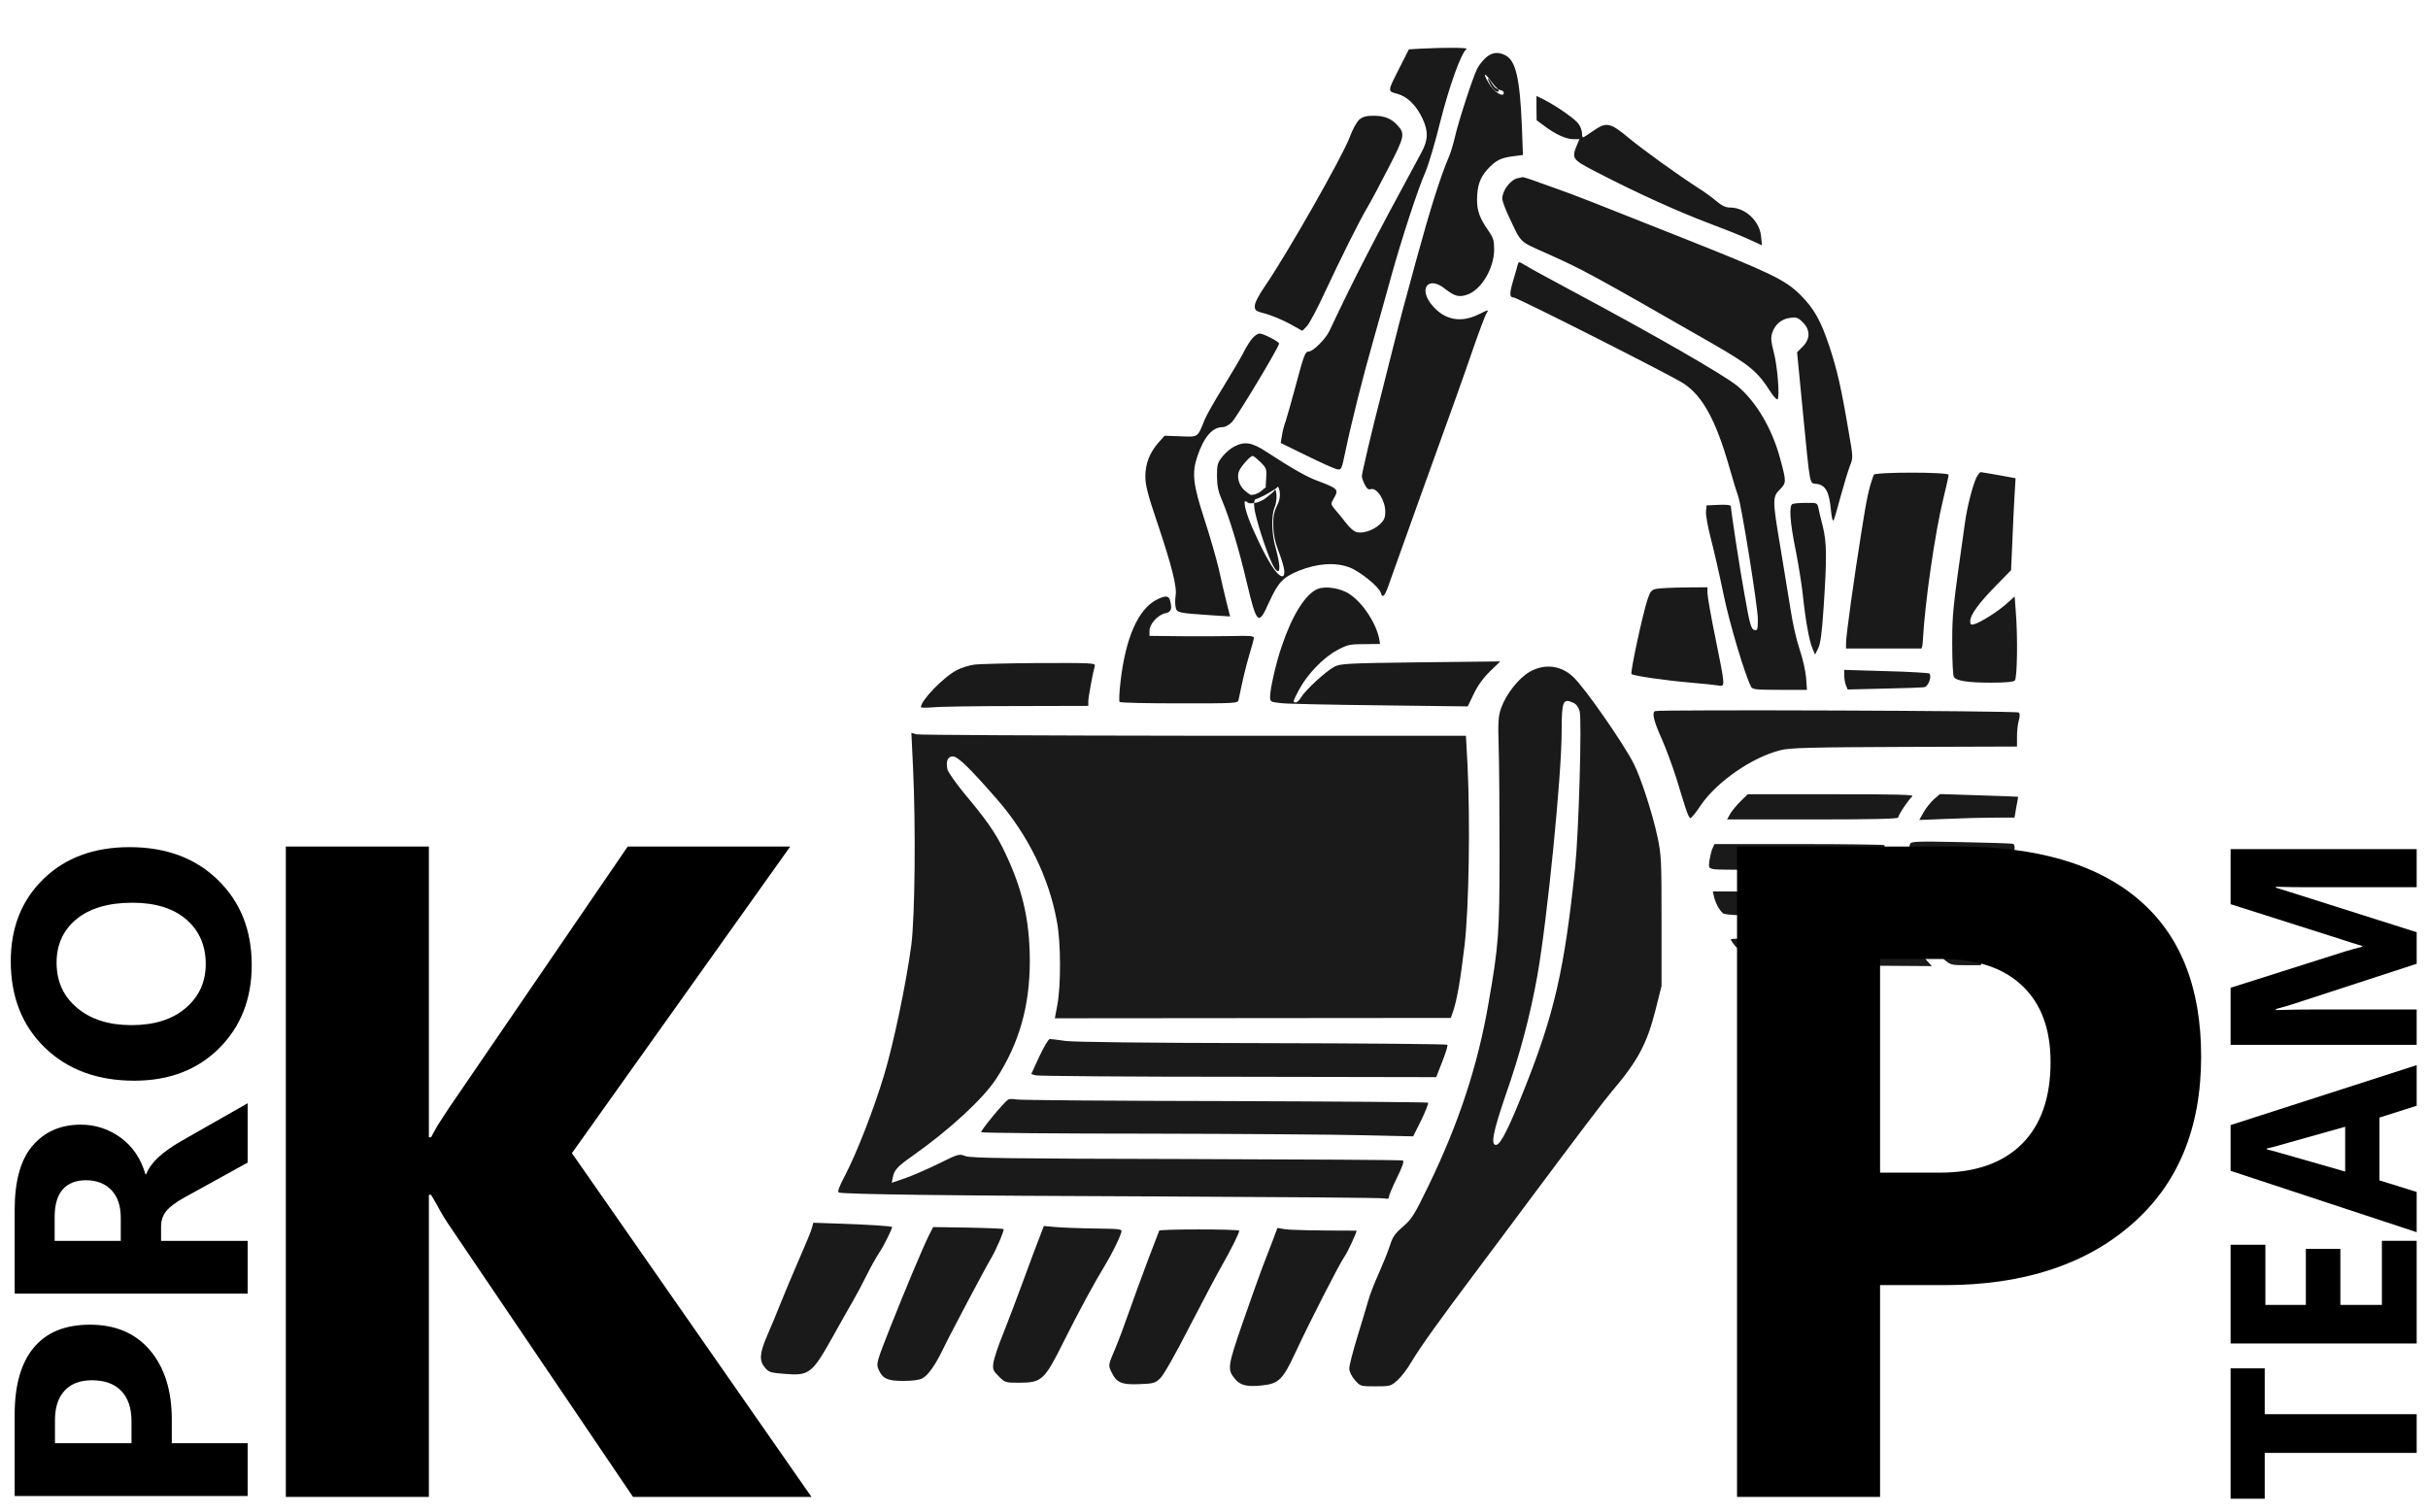 

<svg
   width="283.289mm"
   height="176.406mm"
   viewBox="0 0 283.289 176.406"
   version="1.1"
   id="svg1"
   xml:space="preserve"
   sodipodi:docname="Pro Kop Team logo crni.svg"
   inkscape:version="1.3.2 (091e20e, 2023-11-25, custom)"
   inkscape:export-filename="Pro Kop Team logo.png"
   inkscape:export-xdpi="1000"
   inkscape:export-ydpi="1000"
   xmlns:inkscape="http://www.inkscape.org/namespaces/inkscape"
   xmlns:sodipodi="http://sodipodi.sourceforge.net/DTD/sodipodi-0.dtd"
   xmlns="http://www.w3.org/2000/svg"
   xmlns:svg="http://www.w3.org/2000/svg"><sodipodi:namedview
     id="namedview1"
     pagecolor="#ffffff"
     bordercolor="#000000"
     borderopacity="0.25"
     inkscape:showpageshadow="2"
     inkscape:pageopacity="0.0"
     inkscape:pagecheckerboard="0"
     inkscape:deskcolor="#d1d1d1"
     inkscape:document-units="mm"
     inkscape:zoom="0.70710678"
     inkscape:cx="461.74073"
     inkscape:cy="345.77522"
     inkscape:window-width="1920"
     inkscape:window-height="991"
     inkscape:window-x="-9"
     inkscape:window-y="-9"
     inkscape:window-maximized="1"
     inkscape:current-layer="layer1" /><defs
     id="defs1" /><g
     inkscape:label="Layer 1"
     inkscape:groupmode="layer"
     id="layer1"
     transform="translate(12.686,-43.795)"><g
       transform="matrix(0.021,0,0,-0.021,47.513,237.693)"
       fill="#000000"
       stroke="none"
       id="Korpa2"
       style="fill:#1a1a1a"><path
         id="path89"
         style="font-variation-settings:'opsz' 36, 'wght' 700;fill:#1a1a1a;fill-opacity:1;stroke:none;stroke-width:0.145;stroke-dasharray:none"
         transform="matrix(46.519,0,0,-46.519,-2210.285,11057.297)"
         d="m 165.145,50.504 c -0.367,-0.114 -0.877,-0.53 -1.206,-0.985 -0.096,-0.133 -0.473,-0.773 -0.555,-0.943 -0.122,-0.252 -0.174,-0.423 -0.136,-0.443 0.068,-0.036 0.325,0.239 0.702,0.749 0.34,0.461 0.569,0.719 0.818,0.923 0.159,0.13 0.254,0.18 0.366,0.192 0.152,0.016 0.252,0.069 0.314,0.168 0.05,0.079 0.062,0.15 0.04,0.228 -0.037,0.132 -0.154,0.17 -0.343,0.112 z M 138.787,107.962 c -0.565,-0.344 -1.389,-1.629 -2.451,-3.819 -1.107,-2.284 -1.727,-3.922 -1.781,-4.711 l -0.022,-0.309 0.347,-0.046 c 0.375,-0.05 0.879,-0.188 1.35,-0.37 0.573,-0.221 2.081,-1.104 2.232,-1.306 l 0.057,-0.077 0.05,0.083 c 0.153,0.252 0.227,0.791 0.166,1.214 -0.054,0.376 -0.142,0.639 -0.373,1.107 -0.318,0.646 -0.435,1.339 -0.396,2.356 0.036,0.949 0.191,1.773 0.476,2.536 0.475,1.272 0.722,2.051 0.811,2.555 0.057,0.319 0.033,0.673 -0.052,0.785 -0.085,0.113 -0.232,0.114 -0.415,0.002 z m -3.565,-8.633 c 0.164,0.006 0.326,-0.017 0.488,-0.039 0.115,-0.019 0.23,-0.034 0.342,-0.066 0.058,-0.016 0.11,-0.036 0.166,-0.056 0.14,-0.053 0.276,-0.119 0.41,-0.186 0.027,-0.015 0.053,-0.03 0.08,-0.044 0.038,-0.02 0.095,-0.049 0.129,-0.07 0.097,-0.06 0.187,-0.129 0.277,-0.2 0.156,-0.118 0.3,-0.251 0.457,-0.369 0.184,-0.125 0.34,-0.282 0.49,-0.444 0.481,-0.518 -0.252,-1.199 -0.733,-0.68 v 0 c -0.112,0.12 -0.225,0.239 -0.364,0.329 -0.161,0.124 -0.313,0.258 -0.474,0.382 -0.087,0.071 -0.012,0.011 -0.112,0.086 -0.01,0.007 -0.018,0.016 -0.028,0.022 -0.054,0.034 -0.113,0.058 -0.167,0.092 -0.1,0.05 -0.201,0.099 -0.305,0.141 -0.035,0.013 -0.072,0.03 -0.109,0.039 -0.064,0.015 -0.129,0.021 -0.193,0.033 -0.117,0.016 -0.234,0.036 -0.352,0.03 -0.707,0 -0.707,1 0,1 z m 2.576,88.32 c -0.387,0.989 -0.903,2.365 -1.182,3.074 -0.279,0.709 -1.29,3.568 -2.257,6.341 -1.87,5.417 -1.913,5.718 -0.946,6.879 0.645,0.752 1.397,0.946 3.224,0.752 1.999,-0.215 2.472,-0.688 3.998,-3.977 1.827,-3.912 5.331,-10.748 5.89,-11.501 0.322,-0.43 1.505,-3.01 1.376,-3.01 -4.88,0 -7.825,-0.065 -8.534,-0.172 l -0.903,-0.15 z m -13.457,-1.44 c -0.043,0.107 -0.666,1.763 -1.397,3.654 -0.709,1.892 -1.72,4.643 -2.236,6.126 -0.516,1.483 -1.268,3.504 -1.698,4.493 -0.752,1.763 -0.752,1.827 -0.408,2.537 0.623,1.354 1.225,1.612 3.332,1.526 1.72,-0.065 1.913,-0.107 2.537,-0.709 0.387,-0.365 1.806,-2.859 3.418,-6.019 1.526,-2.945 3.267,-6.255 3.869,-7.309 1.161,-2.021 2.236,-4.192 2.128,-4.299 -0.193,-0.193 -9.48,-0.193 -9.544,0 z m -14.252,0.688 c -0.279,0.688 -1.161,3.031 -1.956,5.224 -0.795,2.193 -1.913,5.095 -2.451,6.449 -0.559,1.354 -1.053,2.881 -1.139,3.375 -0.107,0.838 -0.065,0.967 0.645,1.677 0.731,0.731 0.795,0.752 2.386,0.752 2.752,0 3.052,-0.279 5.374,-4.944 1.784,-3.568 3.611,-6.943 4.923,-9.093 0.817,-1.354 1.698,-3.117 1.935,-3.912 0.129,-0.408 0.021,-0.43 -3.138,-0.473 -1.784,-0.021 -3.912,-0.107 -4.686,-0.172 l -1.419,-0.129 z m -13.242,-0.15 c -0.774,1.569 -2.73,6.234 -4.6,10.942 -1.655,4.192 -1.72,4.407 -1.44,5.073 0.473,1.118 1.075,1.397 2.988,1.397 1.053,0 1.913,-0.107 2.279,-0.322 0.645,-0.322 1.569,-1.634 2.429,-3.439 0.666,-1.419 5.009,-9.63 5.74,-10.856 0.645,-1.075 1.634,-3.418 1.505,-3.525 -0.043,-0.043 -1.956,-0.129 -4.256,-0.172 l -4.149,-0.065 z m -13.973,-0.903 c -0.064,0.322 -0.752,1.978 -1.505,3.697 -0.752,1.72 -1.741,4.084 -2.214,5.267 -0.473,1.182 -1.204,2.967 -1.634,3.934 -0.924,2.128 -0.967,3.01 -0.258,3.848 0.451,0.537 0.688,0.602 2.408,0.731 2.859,0.236 3.224,-0.043 5.675,-4.428 0.86,-1.548 1.913,-3.418 2.365,-4.192 0.451,-0.774 1.225,-2.214 1.72,-3.224 0.494,-1.01 1.182,-2.214 1.505,-2.687 0.473,-0.688 1.505,-2.773 1.505,-3.01 0,-0.107 -2.924,-0.301 -6.277,-0.408 l -3.138,-0.107 z m 23.41,-15.284 c -0.602,0.43 -3.332,3.762 -3.203,3.891 0.086,0.086 9.114,0.172 20.056,0.172 10.963,0.021 22.55,0.107 25.731,0.193 l 5.804,0.129 0.967,-1.935 c 0.516,-1.075 0.881,-1.999 0.817,-2.085 -0.086,-0.065 -11.006,-0.15 -24.291,-0.193 -13.285,-0.021 -24.484,-0.107 -24.893,-0.193 -0.408,-0.086 -0.86,-0.065 -0.989,0.021 z m 3.74,-5.159 -0.967,2.107 0.537,0.15 c 0.301,0.086 11.178,0.172 24.184,0.172 l 23.646,0.043 0.731,-1.87 c 0.408,-1.032 0.688,-1.935 0.602,-1.999 -0.086,-0.086 -9.996,-0.172 -22.034,-0.193 -14.037,-0.021 -22.485,-0.129 -23.539,-0.258 -0.903,-0.129 -1.763,-0.236 -1.913,-0.236 -0.15,0 -0.709,0.946 -1.247,2.085 z m 106.837,-13.113 c 0.258,0.473 0.795,1.161 1.225,1.526 0.731,0.645 0.86,0.688 2.558,0.688 h 1.806 l 0.602,-1.182 c 0.451,-0.838 0.559,-1.225 0.387,-1.397 -0.129,-0.129 -1.655,-0.279 -3.611,-0.365 l -3.396,-0.129 z m -24.248,-0.881 c 0,0.322 1.354,1.784 2.171,2.365 l 0.903,0.623 4.213,0.065 c 2.322,0.021 7.029,0.065 10.469,0.107 l 6.255,0.043 -1.032,-1.139 c -0.58,-0.645 -1.053,-1.333 -1.053,-1.526 0,-0.344 -0.473,-0.387 -5.955,-0.516 -7.481,-0.193 -15.972,-0.193 -15.972,-0.021 z m 21.625,-5.245 c 0.215,0.731 0.731,1.741 1.118,2.15 0.279,0.344 0.817,0.387 4.987,0.387 h 4.665 l 0.473,-1.204 c 0.344,-0.924 0.408,-1.29 0.215,-1.505 -0.193,-0.236 -1.376,-0.301 -5.933,-0.301 h -5.675 z m -23.646,0.107 c 0.193,0.838 0.645,1.655 1.075,2.021 0.301,0.236 2.193,0.322 10.748,0.408 l 10.361,0.107 -0.322,-0.623 c -0.172,-0.344 -0.451,-1.032 -0.58,-1.505 l -0.258,-0.881 -10.576,-0.065 -10.576,-0.043 z m 23.431,-6.255 c -0.258,0.666 -0.15,2.623 0.172,2.73 0.15,0.065 -5.344,18.667 6.126,0 10.766,18.459 4.762,5.963 5.933,-0.58 0.322,-1.591 0.322,-2.064 0.065,-2.15 -0.15,-0.065 -2.945,-0.15 -6.212,-0.215 -5.31,-0.107 -5.955,-0.086 -6.083,0.215 z m -23.602,0.537 c -0.129,0.279 -0.279,0.924 -0.365,1.44 -0.107,0.903 -0.107,0.924 0.602,1.053 0.408,0.065 5.073,0.086 10.404,0.065 l 9.673,-0.065 0.172,-1.376 c 0.086,-0.752 0.107,-1.419 0.043,-1.505 -0.086,-0.065 -4.686,-0.129 -10.211,-0.129 h -10.082 z m 26.44,-5.868 c -0.387,0.365 -0.946,1.053 -1.225,1.548 l -0.516,0.924 3.289,-0.129 c 1.806,-0.086 4.364,-0.15 5.675,-0.15 h 2.408 l 0.215,-1.247 c 0.129,-0.666 0.236,-1.247 0.215,-1.247 0,-0.021 -2.107,-0.086 -4.686,-0.172 l -4.643,-0.15 z m -23.066,0.215 c -0.473,0.473 -1.032,1.139 -1.247,1.505 l -0.387,0.688 h 10.211 c 7.137,0 10.232,-0.065 10.232,-0.236 0,-0.301 1.247,-2.15 1.677,-2.515 0.279,-0.215 -1.634,-0.258 -9.652,-0.258 h -9.996 z m -98.862,-4.106 c 0.344,7.094 0.236,17.799 -0.193,21.238 -0.58,4.45 -2.128,11.866 -3.267,15.628 -1.247,4.127 -3.289,9.351 -4.643,11.931 -0.752,1.419 -0.946,1.999 -0.752,2.064 0.58,0.215 13.306,0.387 38.715,0.473 14.317,0.065 26.226,0.15 26.505,0.236 0.322,0.086 0.473,0.043 0.473,-0.172 0,-0.172 0.43,-1.204 0.967,-2.3 0.666,-1.354 0.881,-1.999 0.688,-2.064 -0.129,-0.065 -11.759,-0.129 -25.839,-0.172 -21.088,-0.043 -25.71,-0.107 -26.376,-0.344 -0.774,-0.301 -0.838,-0.279 -3.224,0.903 -1.333,0.645 -3.138,1.44 -4.02,1.741 l -1.569,0.537 0.129,-0.666 c 0.172,-0.86 0.559,-1.29 2.279,-2.494 4.514,-3.181 8.513,-6.879 10.082,-9.286 2.73,-4.213 3.998,-8.663 3.998,-14.08 -0.021,-5.052 -0.924,-8.814 -3.267,-13.543 -0.946,-1.87 -2.021,-3.418 -4.536,-6.406 -1.053,-1.29 -1.978,-2.601 -2.042,-2.924 -0.193,-0.967 0.043,-1.526 0.645,-1.526 0.602,0 1.935,1.29 5.245,5.073 3.74,4.278 6.255,9.415 7.201,14.704 0.473,2.515 0.473,7.567 0.043,9.888 l -0.301,1.612 23.646,-0.021 23.646,-0.021 0.279,-0.795 c 0.473,-1.419 0.881,-3.783 1.376,-7.975 0.516,-4.557 0.666,-14.747 0.344,-21.389 l -0.193,-3.547 H 128.49 c -17.885,-0.021 -32.782,-0.086 -33.126,-0.172 l -0.623,-0.172 z m 88.651,-6.642 c -0.43,0.15 -0.193,1.161 0.774,3.31 0.537,1.225 1.311,3.332 1.741,4.686 0.408,1.354 0.903,2.988 1.118,3.611 0.193,0.645 0.451,1.161 0.559,1.182 0.129,0 0.688,-0.688 1.268,-1.569 1.913,-2.795 6.126,-5.718 9.523,-6.556 1.118,-0.279 3.461,-0.344 14.79,-0.387 l 13.435,-0.043 v -1.182 c 0,-0.645 0.086,-1.526 0.215,-1.935 0.15,-0.494 0.129,-0.817 0,-0.946 -0.215,-0.215 -42.842,-0.365 -43.423,-0.172 z m 22.571,-4.278 c 0,0.344 0.086,0.881 0.193,1.161 l 0.215,0.537 4.364,-0.107 c 2.408,-0.043 4.579,-0.129 4.815,-0.172 0.473,-0.107 0.903,-1.333 0.58,-1.634 -0.107,-0.065 -2.429,-0.215 -5.159,-0.279 l -5.009,-0.15 z m -37.576,-0.408 c -1.333,0.774 -2.816,2.666 -3.418,4.364 -0.322,0.967 -0.365,1.591 -0.279,4.557 0.065,1.892 0.107,7.545 0.107,12.575 0,9.759 -0.107,11.157 -1.311,18.036 -1.29,7.502 -3.547,14.36 -7.18,21.862 -1.698,3.504 -1.999,3.977 -3.052,4.88 -0.946,0.817 -1.225,1.204 -1.548,2.236 -0.215,0.688 -0.817,2.171 -1.311,3.289 -0.516,1.118 -1.096,2.623 -1.29,3.332 -0.193,0.709 -0.795,2.666 -1.311,4.364 -0.516,1.698 -0.946,3.375 -0.946,3.697 0,0.387 0.258,0.924 0.666,1.397 0.666,0.752 0.666,0.752 2.472,0.752 1.763,0 1.827,-0.021 2.623,-0.731 0.451,-0.408 1.182,-1.354 1.612,-2.107 1.225,-2.021 3.138,-4.708 8.319,-11.608 0.881,-1.182 3.117,-4.149 4.944,-6.621 6.879,-9.222 9.781,-13.048 10.748,-14.188 3.074,-3.611 4.17,-5.654 5.202,-9.738 l 0.709,-2.838 v -7.739 c 0,-7.309 -0.021,-7.868 -0.494,-10.103 -0.602,-2.795 -1.956,-6.965 -2.816,-8.685 -1.29,-2.515 -5.826,-9.05 -7.244,-10.383 -1.483,-1.397 -3.418,-1.612 -5.202,-0.602 z m 5.224,3.697 c 0.344,0.15 0.623,0.516 0.752,1.01 0.279,1.053 -0.107,14.489 -0.537,18.637 -1.268,12.188 -2.494,17.541 -6.083,26.527 -1.763,4.45 -2.795,6.535 -3.31,6.621 -0.752,0.15 -0.43,-1.505 1.118,-6.019 1.72,-4.901 2.924,-9.523 3.762,-14.188 1.204,-6.857 2.902,-23.947 2.902,-29.192 0,-3.611 0.15,-3.977 1.397,-3.396 z m -71.583,-4.557 c -0.602,0.086 -1.505,0.365 -2.042,0.645 -1.548,0.795 -4.299,3.611 -4.299,4.428 0,0.086 0.645,0.086 1.462,0.021 0.795,-0.086 5.288,-0.15 9.996,-0.15 l 8.534,-0.021 v -0.537 c 0,-0.494 0.537,-3.375 0.774,-4.235 0.107,-0.344 -0.301,-0.365 -6.621,-0.344 -3.697,0.021 -7.223,0.107 -7.803,0.193 z m 21.776,-7.739 c -2.193,1.161 -3.676,4.557 -4.278,9.781 -0.15,1.247 -0.193,2.322 -0.107,2.408 0.086,0.107 3.31,0.172 7.137,0.172 6.814,0 6.986,0 7.072,-0.43 0.537,-2.601 0.86,-3.934 1.29,-5.396 0.301,-0.967 0.537,-1.87 0.537,-2.021 0,-0.193 -0.623,-0.258 -2.408,-0.193 -1.333,0.021 -4.149,0.043 -6.234,0.021 l -3.826,-0.043 v -0.623 c 0,-0.795 1.032,-1.913 1.913,-2.085 0.688,-0.15 0.817,-0.494 0.537,-1.548 -0.172,-0.58 -0.58,-0.58 -1.634,-0.043 z m 59.696,-1.311 c -0.559,0.107 -0.709,0.301 -1.032,1.268 -0.58,1.763 -2.085,8.728 -1.913,8.9 0.215,0.215 4.084,0.774 7.137,1.032 1.483,0.129 2.945,0.279 3.289,0.344 0.774,0.15 0.774,0.107 -0.387,-5.611 -0.537,-2.601 -0.967,-5.052 -0.967,-5.439 v -0.688 l -2.73,0.021 c -1.526,0.021 -3.031,0.086 -3.396,0.172 z m -40.456,0.021 c -1.44,0.602 -3.031,3.16 -4.256,6.814 -0.688,1.978 -1.376,5.052 -1.397,5.998 0,0.666 0.021,0.666 1.354,0.817 0.731,0.086 6.04,0.193 11.78,0.258 l 10.469,0.129 0.709,-1.462 c 0.451,-0.967 1.118,-1.913 1.935,-2.709 l 1.247,-1.204 -9.501,0.107 c -8.706,0.107 -9.566,0.15 -10.297,0.516 -0.967,0.494 -3.482,2.795 -3.977,3.654 -0.215,0.344 -0.494,0.623 -0.645,0.623 -0.387,0 -0.365,-0.107 0.387,-1.526 0.989,-1.849 2.924,-3.848 4.536,-4.708 1.247,-0.666 1.526,-0.731 3.246,-0.731 l 1.892,-0.021 -0.107,-0.623 c -0.387,-1.892 -1.913,-4.235 -3.504,-5.31 -1.032,-0.731 -2.945,-1.032 -3.869,-0.623 z m 56.751,-10.168 c -0.451,0.172 -0.322,2.128 0.365,5.503 0.344,1.741 0.731,4.149 0.86,5.374 0.301,2.902 0.752,5.439 1.139,6.363 l 0.322,0.752 0.365,-0.731 c 0.279,-0.559 0.451,-1.784 0.666,-5.03 0.387,-5.933 0.365,-7.588 -0.107,-9.544 -0.236,-0.903 -0.473,-1.913 -0.537,-2.257 -0.129,-0.559 -0.193,-0.58 -1.483,-0.559 -0.731,0 -1.462,0.064 -1.591,0.129 z m 21.969,-3.181 c -0.43,0.881 -1.118,3.482 -1.376,5.396 -1.483,10.404 -1.526,10.877 -1.526,14.51 0,1.999 0.086,3.783 0.193,3.934 0.279,0.473 1.677,0.688 4.45,0.688 1.72,0 2.666,-0.086 2.838,-0.258 0.279,-0.279 0.365,-5.224 0.107,-8.276 l -0.129,-1.763 -1.01,0.903 c -1.075,0.946 -2.988,2.15 -3.805,2.408 -0.408,0.107 -0.494,0.065 -0.494,-0.365 0,-0.731 0.989,-2.107 3.052,-4.213 l 1.827,-1.87 0.15,-3.332 c 0.065,-1.827 0.193,-4.299 0.258,-5.482 l 0.129,-2.171 -1.999,-0.365 c -1.118,-0.193 -2.085,-0.365 -2.171,-0.365 -0.086,0 -0.301,0.279 -0.494,0.623 z m -12.274,-0.301 c -0.602,1.655 -0.838,2.795 -1.462,6.75 -0.903,5.632 -1.849,12.468 -1.849,13.349 v 0.645 h 4.407 c 2.429,0 4.471,0 4.579,0 0.086,0 0.172,-0.451 0.193,-1.01 0.236,-4.385 1.44,-12.833 2.451,-16.918 0.344,-1.397 0.623,-2.666 0.623,-2.816 0,-0.344 -8.835,-0.344 -8.943,0 z M 135.369,79.737 c -0.301,0.387 -0.752,1.139 -1.01,1.677 -0.279,0.537 -1.333,2.322 -2.343,3.977 -1.032,1.655 -2.042,3.439 -2.257,3.977 -0.86,2.15 -0.731,2.042 -2.881,1.956 l -1.892,-0.064 -0.731,0.817 c -1.053,1.204 -1.569,2.515 -1.569,4.041 0,1.053 0.279,2.15 1.44,5.568 1.72,5.116 2.365,7.674 2.171,8.706 -0.065,0.387 -0.065,1.01 0,1.333 0.15,0.688 0.258,0.709 4.45,0.989 l 2.064,0.129 -0.43,-1.698 c -0.236,-0.924 -0.645,-2.709 -0.924,-3.977 -0.301,-1.268 -1.075,-3.977 -1.741,-5.998 -1.333,-4.106 -1.483,-5.439 -0.838,-7.395 0.817,-2.408 1.806,-3.547 3.074,-3.547 0.279,0 0.774,-0.279 1.075,-0.602 0.666,-0.709 5.632,-8.986 5.632,-9.372 0,-0.236 -1.892,-1.204 -2.322,-1.204 -0.258,0 -0.666,0.301 -0.967,0.688 z m 31.793,-8.921 c -0.043,0.215 -0.301,1.096 -0.559,1.956 -0.451,1.548 -0.43,1.978 0.086,1.978 0.408,0 18.96,9.372 20.293,10.275 2.257,1.483 3.848,4.385 5.439,9.953 0.473,1.655 0.946,3.203 1.053,3.461 0.365,0.838 2.365,13.263 2.365,14.725 0,1.182 -0.043,1.376 -0.365,1.311 -0.43,-0.086 -0.58,-0.537 -1.247,-4.364 -0.516,-2.773 -1.612,-9.974 -1.612,-10.447 0,-0.129 -0.623,-0.193 -1.44,-0.15 l -1.462,0.064 -0.065,0.709 c -0.043,0.408 0.215,1.87 0.58,3.267 0.365,1.397 1.053,4.407 1.526,6.707 0.731,3.525 2.537,9.544 3.267,10.963 0.172,0.344 0.559,0.387 3.439,0.387 h 3.246 l -0.107,-1.462 c -0.065,-0.795 -0.408,-2.322 -0.774,-3.375 -0.365,-1.075 -0.86,-3.246 -1.096,-4.88 -0.258,-1.612 -0.795,-4.923 -1.204,-7.352 -0.946,-5.611 -0.946,-5.976 -0.065,-6.857 0.795,-0.795 0.795,-0.924 0.043,-3.697 -0.967,-3.59 -2.859,-6.793 -5.095,-8.663 -1.698,-1.376 -9.802,-6.041 -20.013,-11.501 -2.859,-1.526 -4.665,-2.515 -5.439,-2.988 -0.645,-0.387 -0.688,-0.387 -0.795,-0.021 z m -0.021,-10.318 c -0.881,0.215 -1.827,1.483 -1.827,2.451 0,0.236 0.344,1.204 0.774,2.107 1.548,3.289 1.182,2.924 4.493,4.407 4.407,1.978 5.073,2.322 19.841,10.791 4.514,2.601 5.374,3.31 6.986,5.847 0.322,0.494 0.688,0.86 0.774,0.817 0.301,-0.193 0,-4.02 -0.451,-5.675 -0.322,-1.268 -0.365,-1.698 -0.172,-2.279 0.322,-0.989 1.096,-1.655 2.128,-1.784 0.752,-0.107 0.946,-0.043 1.526,0.537 0.903,0.903 0.903,1.978 -0.021,2.902 l -0.666,0.666 0.666,6.879 c 0.946,9.609 0.774,8.706 1.741,8.857 1.01,0.172 1.44,0.967 1.634,3.117 0.086,0.903 0.215,1.397 0.322,1.225 0.086,-0.15 0.473,-1.462 0.838,-2.859 0.387,-1.419 0.881,-3.031 1.096,-3.611 0.408,-1.01 0.408,-1.032 -0.15,-4.192 -0.881,-5.224 -1.376,-7.33 -2.257,-10.017 -1.053,-3.181 -1.849,-4.6 -3.504,-6.255 -1.827,-1.806 -3.461,-2.601 -14.639,-7.029 -9.931,-3.955 -12.468,-4.944 -14.188,-5.546 -0.946,-0.344 -2.279,-0.817 -2.945,-1.053 -0.688,-0.258 -1.311,-0.43 -1.397,-0.43 -0.107,0.021 -0.365,0.086 -0.602,0.129 z m -18.917,-6.986 c -0.301,0.279 -0.817,1.204 -1.139,2.107 -0.86,2.3 -7.545,14.059 -10.189,17.885 -0.709,1.032 -1.139,1.892 -1.139,2.257 0,0.537 0.107,0.623 1.29,0.924 0.709,0.193 1.999,0.731 2.838,1.182 l 1.548,0.86 0.537,-0.537 c 0.279,-0.301 1.225,-2.042 2.064,-3.869 1.913,-4.106 4.235,-8.771 5.159,-10.318 0.387,-0.645 1.526,-2.773 2.515,-4.708 1.956,-3.783 2.021,-4.106 1.075,-5.138 -0.731,-0.795 -1.548,-1.118 -2.816,-1.118 -0.924,0 -1.311,0.107 -1.741,0.473 z m 21.174,-1.397 0.021,1.462 0.903,0.666 c 1.333,1.01 2.623,1.591 3.461,1.591 h 0.752 l -0.322,0.752 c -0.623,1.526 -0.537,1.677 2.107,3.052 5.052,2.623 9.996,4.858 13.887,6.32 1.612,0.602 3.654,1.419 4.536,1.827 l 1.591,0.731 -0.107,-1.075 c -0.172,-1.827 -1.892,-3.439 -3.697,-3.439 -0.537,0 -0.989,-0.215 -1.677,-0.795 -0.494,-0.43 -1.462,-1.118 -2.107,-1.526 -2.451,-1.569 -6.621,-4.579 -8.384,-6.041 -2.171,-1.806 -2.623,-1.892 -4.213,-0.774 -0.58,0.408 -1.118,0.752 -1.182,0.752 -0.086,0 -0.129,-0.236 -0.129,-0.494 0,-0.279 -0.172,-0.774 -0.387,-1.075 -0.365,-0.58 -2.515,-2.085 -4.127,-2.924 l -0.924,-0.451 z m -6.019,-6.041 c -0.365,0.322 -0.86,0.924 -1.075,1.376 -0.516,1.032 -2.236,6.298 -2.666,8.212 -0.193,0.817 -0.494,1.827 -0.688,2.257 -1.01,2.365 -2.236,6.234 -3.869,12.21 -0.666,2.472 -1.397,5.181 -1.634,6.019 -0.215,0.817 -0.752,2.859 -1.161,4.514 -0.408,1.655 -1.075,4.256 -1.462,5.804 -0.967,3.697 -2.279,9.265 -2.279,9.63 0,0.172 0.15,0.602 0.344,0.989 0.236,0.494 0.451,0.645 0.709,0.559 0.731,-0.236 1.741,1.311 1.741,2.687 0,0.731 -0.129,1.032 -0.666,1.526 -0.817,0.752 -2.214,1.182 -2.902,0.86 -0.258,-0.107 -0.752,-0.559 -1.096,-1.01 -0.322,-0.43 -0.881,-1.118 -1.247,-1.526 -0.623,-0.752 -0.623,-0.774 -0.258,-1.397 0.645,-1.118 0.58,-1.204 -1.999,-2.171 -1.182,-0.43 -3.074,-1.505 -5.998,-3.418 -1.763,-1.161 -2.623,-1.29 -3.869,-0.645 -0.408,0.193 -1.032,0.731 -1.397,1.182 -0.602,0.752 -0.666,0.967 -0.666,2.365 0.021,1.204 0.15,1.849 0.623,2.924 0.86,2.021 1.978,5.675 2.945,9.802 1.182,4.987 1.397,5.159 2.623,2.386 1.118,-2.429 1.655,-3.031 3.59,-3.826 2.193,-0.881 4.342,-1.032 6.019,-0.408 1.268,0.473 3.525,2.3 3.762,3.031 0.236,0.774 0.494,0.451 1.139,-1.462 0.365,-1.032 1.827,-5.116 3.246,-9.072 4.794,-13.285 5.374,-14.919 6.664,-18.659 0.709,-2.042 1.419,-3.934 1.591,-4.192 0.301,-0.451 0.236,-0.451 -0.924,0.129 -2.128,1.053 -4.041,0.709 -5.525,-1.01 -1.741,-1.978 -0.58,-3.654 1.44,-2.064 1.182,0.924 1.698,1.075 2.687,0.731 1.677,-0.559 3.203,-3.117 3.224,-5.353 0,-1.118 -0.086,-1.419 -0.709,-2.322 -1.01,-1.44 -1.333,-2.343 -1.333,-3.633 0,-1.634 0.344,-2.666 1.225,-3.633 0.989,-1.096 1.591,-1.397 3.074,-1.591 l 1.182,-0.15 -0.129,-3.504 c -0.236,-5.632 -0.731,-7.76 -1.935,-8.384 -0.881,-0.473 -1.591,-0.387 -2.343,0.236 z m 1.29,3.74 c 0.107,0 0.215,0.086 0.215,0.215 0,0.387 -0.666,-0.064 -0.967,-0.666 -0.473,-0.881 -0.387,-1.053 0.107,-0.258 0.236,0.387 0.516,0.709 0.645,0.709 z m -28.225,44.605 c 0.731,0.731 0.752,0.817 0.666,2.042 -0.086,1.161 -0.065,1.247 0.301,1.053 0.215,-0.129 0.494,-0.15 0.602,-0.086 0.408,0.258 0.473,1.526 0.086,2.451 -0.387,0.967 -0.322,3.246 0.15,4.772 0.107,0.408 0.301,1.182 0.387,1.741 0.236,1.44 -0.279,1.376 -0.924,-0.107 -0.709,-1.569 -1.849,-5.181 -1.999,-6.32 -0.107,-0.795 -0.043,-1.032 0.387,-1.505 0.494,-0.537 0.494,-0.537 0.043,-0.301 -0.666,0.344 -0.817,0.301 -1.548,-0.322 -0.752,-0.623 -1.053,-1.72 -0.666,-2.472 0.344,-0.645 1.311,-1.698 1.569,-1.698 0.107,0 0.537,0.344 0.946,0.752 z m 19.153,-49.399 -1.44,0.086 -1.053,2.085 c -1.526,3.01 -1.526,2.902 -0.322,3.224 1.225,0.344 2.279,1.397 3.031,3.01 0.688,1.505 0.645,2.494 -0.129,3.955 -5.869,10.834 -7.911,14.79 -11.028,21.389 -0.473,0.967 -1.935,2.429 -2.451,2.429 -0.43,0 -0.58,0.387 -1.591,4.192 -0.473,1.784 -1.01,3.633 -1.161,4.106 -0.172,0.451 -0.387,1.247 -0.451,1.72 l -0.15,0.903 3.074,1.505 c 1.698,0.838 3.332,1.569 3.633,1.634 0.537,0.107 0.559,0.086 1.01,-2.085 0.817,-3.869 2.107,-8.964 3.332,-13.263 0.645,-2.3 1.655,-5.847 2.193,-7.846 1.225,-4.385 3.117,-10.189 4.02,-12.253 0.365,-0.838 1.182,-3.547 1.784,-6.019 1.096,-4.342 2.537,-8.341 3.16,-8.728 0.258,-0.172 -2.451,-0.193 -5.46,-0.043 z" /></g><g
       id="prokop"
       inkscape:label="Pro Kop"
       transform="translate(30.117,-8.877)"><path
         style="font-size:38.94px;font-family:'Segoe UI Variable';-inkscape-font-specification:'Segoe UI Variable, @opsz=36.0,wght=700';font-variation-settings:'opsz' 36, 'wght' 700;text-align:center;text-anchor:middle;stroke-width:1.003"
         d="m -220.414,-22.828 v 8.879 h -6.141 v -27.266 h 9.488 q 5.096,0 7.758,2.225 2.681,2.225 2.681,6.579 0,4.525 -3.004,7.054 -2.985,2.529 -8.024,2.529 z m 0,-13.671 v 8.956 h 2.567 q 2.282,0 3.518,-1.198 1.236,-1.198 1.236,-3.442 0,-2.073 -1.217,-3.194 -1.198,-1.122 -3.442,-1.122 z m 39.549,22.55 h -6.902 l -4.05,-7.377 q -0.818,-1.502 -1.578,-2.13 -0.742,-0.627 -1.825,-0.627 h -1.654 v 10.134 h -6.141 v -27.266 h 9.735 q 5.077,0 7.491,2.111 2.434,2.111 2.434,5.628 0,2.567 -1.521,4.677 -1.521,2.092 -4.259,2.89 v 0.076 q 1.046,0.418 1.958,1.407 0.913,0.97 1.92,2.719 z m -16.01,-22.588 v 7.739 h 2.662 q 2.111,0 3.251,-1.103 1.141,-1.122 1.141,-2.966 0,-1.768 -1.065,-2.719 -1.065,-0.951 -3.213,-0.951 z m 32.095,23.064 q -5.894,0 -9.678,-3.803 -3.784,-3.822 -3.784,-9.944 0,-6.465 3.841,-10.458 3.841,-3.993 10.058,-3.993 5.875,0 9.564,3.822 3.708,3.822 3.708,10.077 0,6.427 -3.841,10.363 -3.822,3.936 -9.868,3.936 z m 0.114,-5.381 q 3.213,0 5.172,-2.263 1.958,-2.282 1.958,-6.313 0,-4.202 -1.901,-6.541 -1.901,-2.339 -5.077,-2.339 -3.27,0 -5.267,2.415 -1.996,2.396 -1.996,6.351 0,4.012 1.996,6.351 1.996,2.339 5.115,2.339 z"
         id="text1"
         transform="matrix(0,-1.003,0.997,0,0,0)"
         aria-label="PRO" /><path
         d="M 52.509,224.65 H 31.433 L 9.573,193.115 q -0.471,-0.68 -0.889,-1.412 -0.418,-0.784 -1.098,-1.883 H 7.324 v 34.83 h -16.892 v -74.994 h 16.892 v 33.522 h 0.261 q 0.366,-0.68 0.837,-1.464 0.523,-0.784 1.255,-1.883 L 30.805,149.656 H 49.998 L 24.216,185.009 Z M 178.701,200.227 v 24.423 h -16.892 v -74.994 h 26.096 q 14.016,0 21.337,6.119 7.374,6.119 7.374,18.095 0,12.447 -8.263,19.402 -8.211,6.955 -22.069,6.955 z m 0,-37.601 v 24.632 h 7.06 q 6.276,0 9.675,-3.295 3.399,-3.295 3.399,-9.466 0,-5.7 -3.347,-8.786 -3.295,-3.086 -9.466,-3.086 z"
         id="text2"
         style="font-size:107.104px;font-family:'Segoe UI Variable';-inkscape-font-specification:'Segoe UI Variable, @opsz=36.0,wght=700';font-variation-settings:'opsz' 36, 'wght' 700;text-align:center;text-anchor:middle;stroke-width:1.012"
         transform="scale(0.988,1.012)"
         aria-label="K    P" /></g><path
       style="font-size:29.758px;font-family:'Segoe UI Variable';-inkscape-font-specification:'Segoe UI Variable, @opsz=36.0,wght=700';font-variation-settings:'opsz' 36, 'wght' 700;text-align:center;text-anchor:middle;stroke-width:0.527"
       d="m -212.162,241.413 h -5.58 v 17.015 h -4.708 v -17.015 h -5.58 v -3.821 h 15.867 z m 15.518,17.015 h -12.496 v -20.836 h 12.016 v 3.894 h -7.323 v 4.533 h 6.815 v 3.865 h -6.815 v 4.65 h 7.803 z m 1.046,0 7.468,-20.836 h 5.565 l 7.294,20.836 h -4.94 l -1.438,-4.17 h -7.643 l -1.409,4.17 z m 7.381,-8.006 h 5.449 l -2.223,-7.28 q -0.116,-0.392 -0.218,-0.712 -0.102,-0.334 -0.203,-0.77 h -0.116 q -0.087,0.363 -0.189,0.712 -0.102,0.349 -0.232,0.756 z m 39.231,8.006 h -4.635 v -12.467 q 0,-0.799 0.015,-1.569 0.015,-0.77 0.044,-1.729 h -0.116 q -0.16,0.479 -0.291,0.872 -0.131,0.378 -0.247,0.727 l -4.882,14.167 h -3.836 l -4.969,-14.022 q -0.145,-0.421 -0.247,-0.756 -0.087,-0.334 -0.291,-0.988 h -0.131 q 0.044,1.279 0.058,2.281 0.015,1.003 0.015,1.962 v 11.522 h -4.301 v -20.836 h 6.945 l 4.257,12.351 q 0.232,0.654 0.378,1.162 0.145,0.494 0.363,1.235 h 0.087 q 0.262,-0.785 0.407,-1.235 0.16,-0.45 0.421,-1.191 l 4.257,-12.322 h 6.698 z"
       id="text41"
       transform="matrix(0,-0.959,1.042,0,0,0)"
       aria-label="TEAM" /></g></svg>
